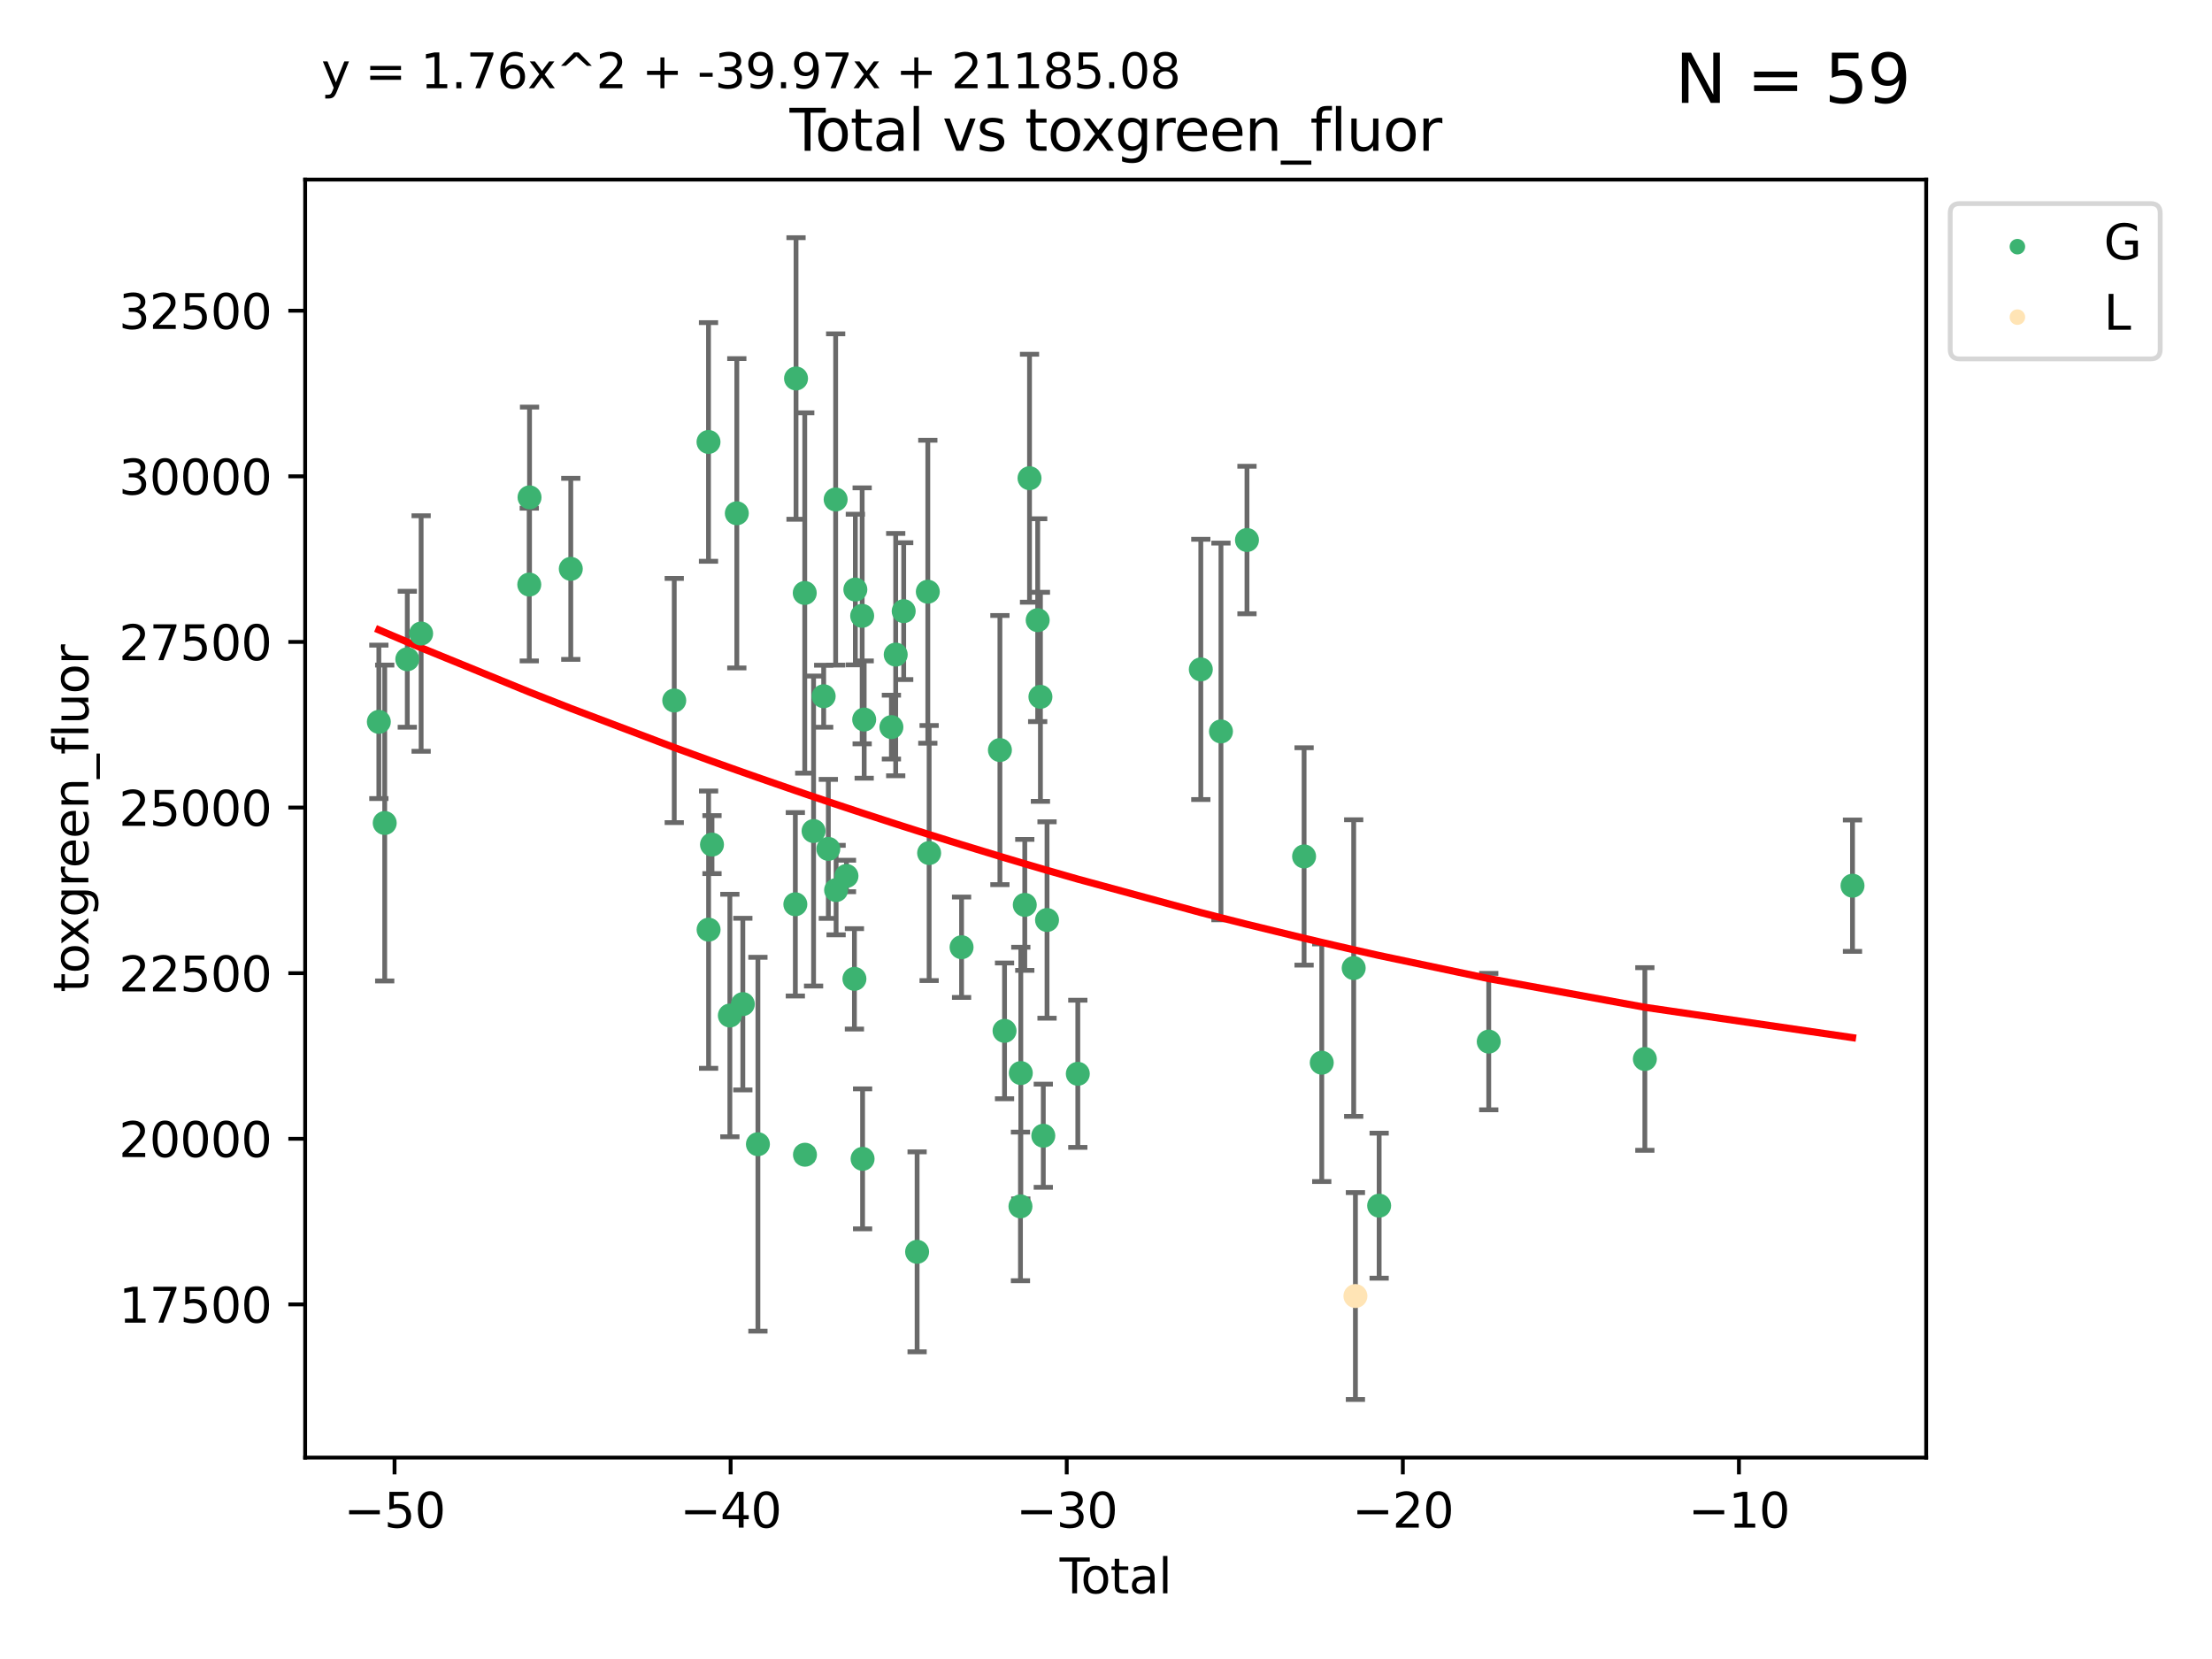 <?xml version="1.0" encoding="utf-8" standalone="no"?>
<!DOCTYPE svg PUBLIC "-//W3C//DTD SVG 1.1//EN"
  "http://www.w3.org/Graphics/SVG/1.1/DTD/svg11.dtd">
<svg xmlns:xlink="http://www.w3.org/1999/xlink" width="460.8pt" height="345.6pt" viewBox="0 0 460.8 345.6" xmlns="http://www.w3.org/2000/svg" version="1.1">
 <defs>
  <style type="text/css">*{stroke-linejoin: round; stroke-linecap: butt}</style>
 </defs>
 <g id="figure_1">
  <g id="patch_1">
   <path d="M 0 345.6 
L 460.8 345.6 
L 460.8 0 
L 0 0 
z
" style="fill: #ffffff"/>
  </g>
  <g id="axes_1">
   <g id="patch_2">
    <path d="M 63.571 303.64 
L 401.26 303.64 
L 401.26 37.411 
L 63.571 37.411 
z
" style="fill: #ffffff"/>
   </g>
   <g id="PathCollection_1">
    <defs>
     <path id="m3d09b55379" d="M 0 1.118 
C 0.297 1.118 0.581 1 0.791 0.791 
C 1 0.581 1.118 0.297 1.118 0 
C 1.118 -0.297 1 -0.581 0.791 -0.791 
C 0.581 -1 0.297 -1.118 0 -1.118 
C -0.297 -1.118 -0.581 -1 -0.791 -0.791 
C -1 -0.581 -1.118 -0.297 -1.118 0 
C -1.118 0.297 -1 0.581 -0.791 0.791 
C -0.581 1 -0.297 1.118 0 1.118 
z
" style="stroke: #3cb371"/>
    </defs>
    <g clip-path="url(#pca01a9589b)">
     <use xlink:href="#m3d09b55379" x="78.921" y="150.375" style="fill: #3cb371; stroke: #3cb371"/>
     <use xlink:href="#m3d09b55379" x="80.143" y="171.448" style="fill: #3cb371; stroke: #3cb371"/>
     <use xlink:href="#m3d09b55379" x="84.848" y="137.334" style="fill: #3cb371; stroke: #3cb371"/>
     <use xlink:href="#m3d09b55379" x="87.729" y="131.974" style="fill: #3cb371; stroke: #3cb371"/>
     <use xlink:href="#m3d09b55379" x="110.258" y="121.776" style="fill: #3cb371; stroke: #3cb371"/>
     <use xlink:href="#m3d09b55379" x="110.312" y="103.607" style="fill: #3cb371; stroke: #3cb371"/>
     <use xlink:href="#m3d09b55379" x="118.905" y="118.501" style="fill: #3cb371; stroke: #3cb371"/>
     <use xlink:href="#m3d09b55379" x="140.458" y="145.927" style="fill: #3cb371; stroke: #3cb371"/>
     <use xlink:href="#m3d09b55379" x="147.595" y="92.067" style="fill: #3cb371; stroke: #3cb371"/>
     <use xlink:href="#m3d09b55379" x="147.614" y="193.665" style="fill: #3cb371; stroke: #3cb371"/>
     <use xlink:href="#m3d09b55379" x="148.322" y="175.944" style="fill: #3cb371; stroke: #3cb371"/>
     <use xlink:href="#m3d09b55379" x="152.044" y="211.551" style="fill: #3cb371; stroke: #3cb371"/>
     <use xlink:href="#m3d09b55379" x="153.492" y="106.926" style="fill: #3cb371; stroke: #3cb371"/>
     <use xlink:href="#m3d09b55379" x="154.747" y="209.173" style="fill: #3cb371; stroke: #3cb371"/>
     <use xlink:href="#m3d09b55379" x="157.889" y="238.359" style="fill: #3cb371; stroke: #3cb371"/>
     <use xlink:href="#m3d09b55379" x="165.684" y="188.378" style="fill: #3cb371; stroke: #3cb371"/>
     <use xlink:href="#m3d09b55379" x="165.828" y="78.843" style="fill: #3cb371; stroke: #3cb371"/>
     <use xlink:href="#m3d09b55379" x="167.644" y="123.528" style="fill: #3cb371; stroke: #3cb371"/>
     <use xlink:href="#m3d09b55379" x="167.689" y="240.549" style="fill: #3cb371; stroke: #3cb371"/>
     <use xlink:href="#m3d09b55379" x="169.483" y="173.12" style="fill: #3cb371; stroke: #3cb371"/>
     <use xlink:href="#m3d09b55379" x="171.586" y="145.038" style="fill: #3cb371; stroke: #3cb371"/>
     <use xlink:href="#m3d09b55379" x="172.557" y="176.84" style="fill: #3cb371; stroke: #3cb371"/>
     <use xlink:href="#m3d09b55379" x="174.082" y="104.047" style="fill: #3cb371; stroke: #3cb371"/>
     <use xlink:href="#m3d09b55379" x="174.176" y="185.42" style="fill: #3cb371; stroke: #3cb371"/>
     <use xlink:href="#m3d09b55379" x="176.336" y="182.479" style="fill: #3cb371; stroke: #3cb371"/>
     <use xlink:href="#m3d09b55379" x="177.992" y="203.912" style="fill: #3cb371; stroke: #3cb371"/>
     <use xlink:href="#m3d09b55379" x="178.185" y="122.814" style="fill: #3cb371; stroke: #3cb371"/>
     <use xlink:href="#m3d09b55379" x="179.605" y="128.29" style="fill: #3cb371; stroke: #3cb371"/>
     <use xlink:href="#m3d09b55379" x="179.692" y="241.409" style="fill: #3cb371; stroke: #3cb371"/>
     <use xlink:href="#m3d09b55379" x="180.026" y="149.894" style="fill: #3cb371; stroke: #3cb371"/>
     <use xlink:href="#m3d09b55379" x="185.695" y="151.466" style="fill: #3cb371; stroke: #3cb371"/>
     <use xlink:href="#m3d09b55379" x="186.593" y="136.367" style="fill: #3cb371; stroke: #3cb371"/>
     <use xlink:href="#m3d09b55379" x="188.257" y="127.313" style="fill: #3cb371; stroke: #3cb371"/>
     <use xlink:href="#m3d09b55379" x="191.05" y="260.778" style="fill: #3cb371; stroke: #3cb371"/>
     <use xlink:href="#m3d09b55379" x="193.281" y="123.266" style="fill: #3cb371; stroke: #3cb371"/>
     <use xlink:href="#m3d09b55379" x="193.556" y="177.704" style="fill: #3cb371; stroke: #3cb371"/>
     <use xlink:href="#m3d09b55379" x="200.313" y="197.325" style="fill: #3cb371; stroke: #3cb371"/>
     <use xlink:href="#m3d09b55379" x="208.3" y="156.25" style="fill: #3cb371; stroke: #3cb371"/>
     <use xlink:href="#m3d09b55379" x="209.264" y="214.747" style="fill: #3cb371; stroke: #3cb371"/>
     <use xlink:href="#m3d09b55379" x="212.581" y="251.315" style="fill: #3cb371; stroke: #3cb371"/>
     <use xlink:href="#m3d09b55379" x="212.653" y="223.537" style="fill: #3cb371; stroke: #3cb371"/>
     <use xlink:href="#m3d09b55379" x="213.48" y="188.502" style="fill: #3cb371; stroke: #3cb371"/>
     <use xlink:href="#m3d09b55379" x="214.468" y="99.619" style="fill: #3cb371; stroke: #3cb371"/>
     <use xlink:href="#m3d09b55379" x="216.169" y="129.191" style="fill: #3cb371; stroke: #3cb371"/>
     <use xlink:href="#m3d09b55379" x="216.74" y="145.162" style="fill: #3cb371; stroke: #3cb371"/>
     <use xlink:href="#m3d09b55379" x="217.338" y="236.594" style="fill: #3cb371; stroke: #3cb371"/>
     <use xlink:href="#m3d09b55379" x="218.115" y="191.653" style="fill: #3cb371; stroke: #3cb371"/>
     <use xlink:href="#m3d09b55379" x="224.528" y="223.692" style="fill: #3cb371; stroke: #3cb371"/>
     <use xlink:href="#m3d09b55379" x="250.151" y="139.449" style="fill: #3cb371; stroke: #3cb371"/>
     <use xlink:href="#m3d09b55379" x="254.349" y="152.374" style="fill: #3cb371; stroke: #3cb371"/>
     <use xlink:href="#m3d09b55379" x="259.768" y="112.495" style="fill: #3cb371; stroke: #3cb371"/>
     <use xlink:href="#m3d09b55379" x="271.666" y="178.409" style="fill: #3cb371; stroke: #3cb371"/>
     <use xlink:href="#m3d09b55379" x="275.346" y="221.381" style="fill: #3cb371; stroke: #3cb371"/>
     <use xlink:href="#m3d09b55379" x="281.999" y="201.663" style="fill: #3cb371; stroke: #3cb371"/>
     <use xlink:href="#m3d09b55379" x="287.302" y="251.163" style="fill: #3cb371; stroke: #3cb371"/>
     <use xlink:href="#m3d09b55379" x="310.133" y="216.984" style="fill: #3cb371; stroke: #3cb371"/>
     <use xlink:href="#m3d09b55379" x="342.654" y="220.608" style="fill: #3cb371; stroke: #3cb371"/>
     <use xlink:href="#m3d09b55379" x="385.911" y="184.505" style="fill: #3cb371; stroke: #3cb371"/>
    </g>
   </g>
   <g id="PathCollection_2">
    <defs>
     <path id="m88c5ee7109" d="M 0 1.118 
C 0.297 1.118 0.581 1 0.791 0.791 
C 1 0.581 1.118 0.297 1.118 0 
C 1.118 -0.297 1 -0.581 0.791 -0.791 
C 0.581 -1 0.297 -1.118 0 -1.118 
C -0.297 -1.118 -0.581 -1 -0.791 -0.791 
C -1 -0.581 -1.118 -0.297 -1.118 0 
C -1.118 0.297 -1 0.581 -0.791 0.791 
C -0.581 1 -0.297 1.118 0 1.118 
z
" style="stroke: #ffe4b5"/>
    </defs>
    <g clip-path="url(#pca01a9589b)">
     <use xlink:href="#m88c5ee7109" x="282.36" y="269.988" style="fill: #ffe4b5; stroke: #ffe4b5"/>
    </g>
   </g>
   <g id="matplotlib.axis_1">
    <g id="xtick_1">
     <g id="line2d_1">
      <defs>
       <path id="m5f44c358fe" d="M 0 0 
L 0 3.5 
" style="stroke: #000000; stroke-width: 0.8"/>
      </defs>
      <g>
       <use xlink:href="#m5f44c358fe" x="82.19" y="303.64" style="stroke: #000000; stroke-width: 0.8"/>
      </g>
     </g>
     <g id="text_1">
      <!-- −50 -->
      <g transform="translate(71.637 318.238)scale(0.1 -0.1)">
       <defs>
        <path id="DejaVuSans-2212" d="M 678 2272 
L 4684 2272 
L 4684 1741 
L 678 1741 
L 678 2272 
z
" transform="scale(0.016)"/>
        <path id="DejaVuSans-35" d="M 691 4666 
L 3169 4666 
L 3169 4134 
L 1269 4134 
L 1269 2991 
Q 1406 3038 1543 3061 
Q 1681 3084 1819 3084 
Q 2600 3084 3056 2656 
Q 3513 2228 3513 1497 
Q 3513 744 3044 326 
Q 2575 -91 1722 -91 
Q 1428 -91 1123 -41 
Q 819 9 494 109 
L 494 744 
Q 775 591 1075 516 
Q 1375 441 1709 441 
Q 2250 441 2565 725 
Q 2881 1009 2881 1497 
Q 2881 1984 2565 2268 
Q 2250 2553 1709 2553 
Q 1456 2553 1204 2497 
Q 953 2441 691 2322 
L 691 4666 
z
" transform="scale(0.016)"/>
        <path id="DejaVuSans-30" d="M 2034 4250 
Q 1547 4250 1301 3770 
Q 1056 3291 1056 2328 
Q 1056 1369 1301 889 
Q 1547 409 2034 409 
Q 2525 409 2770 889 
Q 3016 1369 3016 2328 
Q 3016 3291 2770 3770 
Q 2525 4250 2034 4250 
z
M 2034 4750 
Q 2819 4750 3233 4129 
Q 3647 3509 3647 2328 
Q 3647 1150 3233 529 
Q 2819 -91 2034 -91 
Q 1250 -91 836 529 
Q 422 1150 422 2328 
Q 422 3509 836 4129 
Q 1250 4750 2034 4750 
z
" transform="scale(0.016)"/>
       </defs>
       <use xlink:href="#DejaVuSans-2212"/>
       <use xlink:href="#DejaVuSans-35" x="83.789"/>
       <use xlink:href="#DejaVuSans-30" x="147.412"/>
      </g>
     </g>
    </g>
    <g id="xtick_2">
     <g id="line2d_2">
      <g>
       <use xlink:href="#m5f44c358fe" x="152.205" y="303.64" style="stroke: #000000; stroke-width: 0.8"/>
      </g>
     </g>
     <g id="text_2">
      <!-- −40 -->
      <g transform="translate(141.653 318.238)scale(0.1 -0.1)">
       <defs>
        <path id="DejaVuSans-34" d="M 2419 4116 
L 825 1625 
L 2419 1625 
L 2419 4116 
z
M 2253 4666 
L 3047 4666 
L 3047 1625 
L 3713 1625 
L 3713 1100 
L 3047 1100 
L 3047 0 
L 2419 0 
L 2419 1100 
L 313 1100 
L 313 1709 
L 2253 4666 
z
" transform="scale(0.016)"/>
       </defs>
       <use xlink:href="#DejaVuSans-2212"/>
       <use xlink:href="#DejaVuSans-34" x="83.789"/>
       <use xlink:href="#DejaVuSans-30" x="147.412"/>
      </g>
     </g>
    </g>
    <g id="xtick_3">
     <g id="line2d_3">
      <g>
       <use xlink:href="#m5f44c358fe" x="222.221" y="303.64" style="stroke: #000000; stroke-width: 0.8"/>
      </g>
     </g>
     <g id="text_3">
      <!-- −30 -->
      <g transform="translate(211.669 318.238)scale(0.1 -0.1)">
       <defs>
        <path id="DejaVuSans-33" d="M 2597 2516 
Q 3050 2419 3304 2112 
Q 3559 1806 3559 1356 
Q 3559 666 3084 287 
Q 2609 -91 1734 -91 
Q 1441 -91 1130 -33 
Q 819 25 488 141 
L 488 750 
Q 750 597 1062 519 
Q 1375 441 1716 441 
Q 2309 441 2620 675 
Q 2931 909 2931 1356 
Q 2931 1769 2642 2001 
Q 2353 2234 1838 2234 
L 1294 2234 
L 1294 2753 
L 1863 2753 
Q 2328 2753 2575 2939 
Q 2822 3125 2822 3475 
Q 2822 3834 2567 4026 
Q 2313 4219 1838 4219 
Q 1578 4219 1281 4162 
Q 984 4106 628 3988 
L 628 4550 
Q 988 4650 1302 4700 
Q 1616 4750 1894 4750 
Q 2613 4750 3031 4423 
Q 3450 4097 3450 3541 
Q 3450 3153 3228 2886 
Q 3006 2619 2597 2516 
z
" transform="scale(0.016)"/>
       </defs>
       <use xlink:href="#DejaVuSans-2212"/>
       <use xlink:href="#DejaVuSans-33" x="83.789"/>
       <use xlink:href="#DejaVuSans-30" x="147.412"/>
      </g>
     </g>
    </g>
    <g id="xtick_4">
     <g id="line2d_4">
      <g>
       <use xlink:href="#m5f44c358fe" x="292.237" y="303.64" style="stroke: #000000; stroke-width: 0.8"/>
      </g>
     </g>
     <g id="text_4">
      <!-- −20 -->
      <g transform="translate(281.684 318.238)scale(0.1 -0.1)">
       <defs>
        <path id="DejaVuSans-32" d="M 1228 531 
L 3431 531 
L 3431 0 
L 469 0 
L 469 531 
Q 828 903 1448 1529 
Q 2069 2156 2228 2338 
Q 2531 2678 2651 2914 
Q 2772 3150 2772 3378 
Q 2772 3750 2511 3984 
Q 2250 4219 1831 4219 
Q 1534 4219 1204 4116 
Q 875 4013 500 3803 
L 500 4441 
Q 881 4594 1212 4672 
Q 1544 4750 1819 4750 
Q 2544 4750 2975 4387 
Q 3406 4025 3406 3419 
Q 3406 3131 3298 2873 
Q 3191 2616 2906 2266 
Q 2828 2175 2409 1742 
Q 1991 1309 1228 531 
z
" transform="scale(0.016)"/>
       </defs>
       <use xlink:href="#DejaVuSans-2212"/>
       <use xlink:href="#DejaVuSans-32" x="83.789"/>
       <use xlink:href="#DejaVuSans-30" x="147.412"/>
      </g>
     </g>
    </g>
    <g id="xtick_5">
     <g id="line2d_5">
      <g>
       <use xlink:href="#m5f44c358fe" x="362.252" y="303.64" style="stroke: #000000; stroke-width: 0.8"/>
      </g>
     </g>
     <g id="text_5">
      <!-- −10 -->
      <g transform="translate(351.7 318.238)scale(0.1 -0.1)">
       <defs>
        <path id="DejaVuSans-31" d="M 794 531 
L 1825 531 
L 1825 4091 
L 703 3866 
L 703 4441 
L 1819 4666 
L 2450 4666 
L 2450 531 
L 3481 531 
L 3481 0 
L 794 0 
L 794 531 
z
" transform="scale(0.016)"/>
       </defs>
       <use xlink:href="#DejaVuSans-2212"/>
       <use xlink:href="#DejaVuSans-31" x="83.789"/>
       <use xlink:href="#DejaVuSans-30" x="147.412"/>
      </g>
     </g>
    </g>
    <g id="text_6">
     <!-- Total -->
     <g transform="translate(220.739 331.917)scale(0.1 -0.1)">
      <defs>
       <path id="DejaVuSans-54" d="M -19 4666 
L 3928 4666 
L 3928 4134 
L 2272 4134 
L 2272 0 
L 1638 0 
L 1638 4134 
L -19 4134 
L -19 4666 
z
" transform="scale(0.016)"/>
       <path id="DejaVuSans-6f" d="M 1959 3097 
Q 1497 3097 1228 2736 
Q 959 2375 959 1747 
Q 959 1119 1226 758 
Q 1494 397 1959 397 
Q 2419 397 2687 759 
Q 2956 1122 2956 1747 
Q 2956 2369 2687 2733 
Q 2419 3097 1959 3097 
z
M 1959 3584 
Q 2709 3584 3137 3096 
Q 3566 2609 3566 1747 
Q 3566 888 3137 398 
Q 2709 -91 1959 -91 
Q 1206 -91 779 398 
Q 353 888 353 1747 
Q 353 2609 779 3096 
Q 1206 3584 1959 3584 
z
" transform="scale(0.016)"/>
       <path id="DejaVuSans-74" d="M 1172 4494 
L 1172 3500 
L 2356 3500 
L 2356 3053 
L 1172 3053 
L 1172 1153 
Q 1172 725 1289 603 
Q 1406 481 1766 481 
L 2356 481 
L 2356 0 
L 1766 0 
Q 1100 0 847 248 
Q 594 497 594 1153 
L 594 3053 
L 172 3053 
L 172 3500 
L 594 3500 
L 594 4494 
L 1172 4494 
z
" transform="scale(0.016)"/>
       <path id="DejaVuSans-61" d="M 2194 1759 
Q 1497 1759 1228 1600 
Q 959 1441 959 1056 
Q 959 750 1161 570 
Q 1363 391 1709 391 
Q 2188 391 2477 730 
Q 2766 1069 2766 1631 
L 2766 1759 
L 2194 1759 
z
M 3341 1997 
L 3341 0 
L 2766 0 
L 2766 531 
Q 2569 213 2275 61 
Q 1981 -91 1556 -91 
Q 1019 -91 701 211 
Q 384 513 384 1019 
Q 384 1609 779 1909 
Q 1175 2209 1959 2209 
L 2766 2209 
L 2766 2266 
Q 2766 2663 2505 2880 
Q 2244 3097 1772 3097 
Q 1472 3097 1187 3025 
Q 903 2953 641 2809 
L 641 3341 
Q 956 3463 1253 3523 
Q 1550 3584 1831 3584 
Q 2591 3584 2966 3190 
Q 3341 2797 3341 1997 
z
" transform="scale(0.016)"/>
       <path id="DejaVuSans-6c" d="M 603 4863 
L 1178 4863 
L 1178 0 
L 603 0 
L 603 4863 
z
" transform="scale(0.016)"/>
      </defs>
      <use xlink:href="#DejaVuSans-54"/>
      <use xlink:href="#DejaVuSans-6f" x="44.084"/>
      <use xlink:href="#DejaVuSans-74" x="105.266"/>
      <use xlink:href="#DejaVuSans-61" x="144.475"/>
      <use xlink:href="#DejaVuSans-6c" x="205.754"/>
     </g>
    </g>
   </g>
   <g id="matplotlib.axis_2">
    <g id="ytick_1">
     <g id="line2d_6">
      <defs>
       <path id="m0416ecf2c3" d="M 0 0 
L -3.5 0 
" style="stroke: #000000; stroke-width: 0.8"/>
      </defs>
      <g>
       <use xlink:href="#m0416ecf2c3" x="63.571" y="271.731" style="stroke: #000000; stroke-width: 0.8"/>
      </g>
     </g>
     <g id="text_7">
      <!-- 17500 -->
      <g transform="translate(24.759 275.531)scale(0.1 -0.1)">
       <defs>
        <path id="DejaVuSans-37" d="M 525 4666 
L 3525 4666 
L 3525 4397 
L 1831 0 
L 1172 0 
L 2766 4134 
L 525 4134 
L 525 4666 
z
" transform="scale(0.016)"/>
       </defs>
       <use xlink:href="#DejaVuSans-31"/>
       <use xlink:href="#DejaVuSans-37" x="63.623"/>
       <use xlink:href="#DejaVuSans-35" x="127.246"/>
       <use xlink:href="#DejaVuSans-30" x="190.869"/>
       <use xlink:href="#DejaVuSans-30" x="254.492"/>
      </g>
     </g>
    </g>
    <g id="ytick_2">
     <g id="line2d_7">
      <g>
       <use xlink:href="#m0416ecf2c3" x="63.571" y="237.23" style="stroke: #000000; stroke-width: 0.8"/>
      </g>
     </g>
     <g id="text_8">
      <!-- 20000 -->
      <g transform="translate(24.759 241.029)scale(0.1 -0.1)">
       <use xlink:href="#DejaVuSans-32"/>
       <use xlink:href="#DejaVuSans-30" x="63.623"/>
       <use xlink:href="#DejaVuSans-30" x="127.246"/>
       <use xlink:href="#DejaVuSans-30" x="190.869"/>
       <use xlink:href="#DejaVuSans-30" x="254.492"/>
      </g>
     </g>
    </g>
    <g id="ytick_3">
     <g id="line2d_8">
      <g>
       <use xlink:href="#m0416ecf2c3" x="63.571" y="202.729" style="stroke: #000000; stroke-width: 0.8"/>
      </g>
     </g>
     <g id="text_9">
      <!-- 22500 -->
      <g transform="translate(24.759 206.528)scale(0.1 -0.1)">
       <use xlink:href="#DejaVuSans-32"/>
       <use xlink:href="#DejaVuSans-32" x="63.623"/>
       <use xlink:href="#DejaVuSans-35" x="127.246"/>
       <use xlink:href="#DejaVuSans-30" x="190.869"/>
       <use xlink:href="#DejaVuSans-30" x="254.492"/>
      </g>
     </g>
    </g>
    <g id="ytick_4">
     <g id="line2d_9">
      <g>
       <use xlink:href="#m0416ecf2c3" x="63.571" y="168.227" style="stroke: #000000; stroke-width: 0.8"/>
      </g>
     </g>
     <g id="text_10">
      <!-- 25000 -->
      <g transform="translate(24.759 172.027)scale(0.1 -0.1)">
       <use xlink:href="#DejaVuSans-32"/>
       <use xlink:href="#DejaVuSans-35" x="63.623"/>
       <use xlink:href="#DejaVuSans-30" x="127.246"/>
       <use xlink:href="#DejaVuSans-30" x="190.869"/>
       <use xlink:href="#DejaVuSans-30" x="254.492"/>
      </g>
     </g>
    </g>
    <g id="ytick_5">
     <g id="line2d_10">
      <g>
       <use xlink:href="#m0416ecf2c3" x="63.571" y="133.726" style="stroke: #000000; stroke-width: 0.8"/>
      </g>
     </g>
     <g id="text_11">
      <!-- 27500 -->
      <g transform="translate(24.759 137.525)scale(0.1 -0.1)">
       <use xlink:href="#DejaVuSans-32"/>
       <use xlink:href="#DejaVuSans-37" x="63.623"/>
       <use xlink:href="#DejaVuSans-35" x="127.246"/>
       <use xlink:href="#DejaVuSans-30" x="190.869"/>
       <use xlink:href="#DejaVuSans-30" x="254.492"/>
      </g>
     </g>
    </g>
    <g id="ytick_6">
     <g id="line2d_11">
      <g>
       <use xlink:href="#m0416ecf2c3" x="63.571" y="99.225" style="stroke: #000000; stroke-width: 0.8"/>
      </g>
     </g>
     <g id="text_12">
      <!-- 30000 -->
      <g transform="translate(24.759 103.024)scale(0.1 -0.1)">
       <use xlink:href="#DejaVuSans-33"/>
       <use xlink:href="#DejaVuSans-30" x="63.623"/>
       <use xlink:href="#DejaVuSans-30" x="127.246"/>
       <use xlink:href="#DejaVuSans-30" x="190.869"/>
       <use xlink:href="#DejaVuSans-30" x="254.492"/>
      </g>
     </g>
    </g>
    <g id="ytick_7">
     <g id="line2d_12">
      <g>
       <use xlink:href="#m0416ecf2c3" x="63.571" y="64.723" style="stroke: #000000; stroke-width: 0.8"/>
      </g>
     </g>
     <g id="text_13">
      <!-- 32500 -->
      <g transform="translate(24.759 68.523)scale(0.1 -0.1)">
       <use xlink:href="#DejaVuSans-33"/>
       <use xlink:href="#DejaVuSans-32" x="63.623"/>
       <use xlink:href="#DejaVuSans-35" x="127.246"/>
       <use xlink:href="#DejaVuSans-30" x="190.869"/>
       <use xlink:href="#DejaVuSans-30" x="254.492"/>
      </g>
     </g>
    </g>
    <g id="text_14">
     <!-- toxgreen_fluor -->
     <g transform="translate(18.401 206.72)rotate(-90)scale(0.1 -0.1)">
      <defs>
       <path id="DejaVuSans-78" d="M 3513 3500 
L 2247 1797 
L 3578 0 
L 2900 0 
L 1881 1375 
L 863 0 
L 184 0 
L 1544 1831 
L 300 3500 
L 978 3500 
L 1906 2253 
L 2834 3500 
L 3513 3500 
z
" transform="scale(0.016)"/>
       <path id="DejaVuSans-67" d="M 2906 1791 
Q 2906 2416 2648 2759 
Q 2391 3103 1925 3103 
Q 1463 3103 1205 2759 
Q 947 2416 947 1791 
Q 947 1169 1205 825 
Q 1463 481 1925 481 
Q 2391 481 2648 825 
Q 2906 1169 2906 1791 
z
M 3481 434 
Q 3481 -459 3084 -895 
Q 2688 -1331 1869 -1331 
Q 1566 -1331 1297 -1286 
Q 1028 -1241 775 -1147 
L 775 -588 
Q 1028 -725 1275 -790 
Q 1522 -856 1778 -856 
Q 2344 -856 2625 -561 
Q 2906 -266 2906 331 
L 2906 616 
Q 2728 306 2450 153 
Q 2172 0 1784 0 
Q 1141 0 747 490 
Q 353 981 353 1791 
Q 353 2603 747 3093 
Q 1141 3584 1784 3584 
Q 2172 3584 2450 3431 
Q 2728 3278 2906 2969 
L 2906 3500 
L 3481 3500 
L 3481 434 
z
" transform="scale(0.016)"/>
       <path id="DejaVuSans-72" d="M 2631 2963 
Q 2534 3019 2420 3045 
Q 2306 3072 2169 3072 
Q 1681 3072 1420 2755 
Q 1159 2438 1159 1844 
L 1159 0 
L 581 0 
L 581 3500 
L 1159 3500 
L 1159 2956 
Q 1341 3275 1631 3429 
Q 1922 3584 2338 3584 
Q 2397 3584 2469 3576 
Q 2541 3569 2628 3553 
L 2631 2963 
z
" transform="scale(0.016)"/>
       <path id="DejaVuSans-65" d="M 3597 1894 
L 3597 1613 
L 953 1613 
Q 991 1019 1311 708 
Q 1631 397 2203 397 
Q 2534 397 2845 478 
Q 3156 559 3463 722 
L 3463 178 
Q 3153 47 2828 -22 
Q 2503 -91 2169 -91 
Q 1331 -91 842 396 
Q 353 884 353 1716 
Q 353 2575 817 3079 
Q 1281 3584 2069 3584 
Q 2775 3584 3186 3129 
Q 3597 2675 3597 1894 
z
M 3022 2063 
Q 3016 2534 2758 2815 
Q 2500 3097 2075 3097 
Q 1594 3097 1305 2825 
Q 1016 2553 972 2059 
L 3022 2063 
z
" transform="scale(0.016)"/>
       <path id="DejaVuSans-6e" d="M 3513 2113 
L 3513 0 
L 2938 0 
L 2938 2094 
Q 2938 2591 2744 2837 
Q 2550 3084 2163 3084 
Q 1697 3084 1428 2787 
Q 1159 2491 1159 1978 
L 1159 0 
L 581 0 
L 581 3500 
L 1159 3500 
L 1159 2956 
Q 1366 3272 1645 3428 
Q 1925 3584 2291 3584 
Q 2894 3584 3203 3211 
Q 3513 2838 3513 2113 
z
" transform="scale(0.016)"/>
       <path id="DejaVuSans-5f" d="M 3263 -1063 
L 3263 -1509 
L -63 -1509 
L -63 -1063 
L 3263 -1063 
z
" transform="scale(0.016)"/>
       <path id="DejaVuSans-66" d="M 2375 4863 
L 2375 4384 
L 1825 4384 
Q 1516 4384 1395 4259 
Q 1275 4134 1275 3809 
L 1275 3500 
L 2222 3500 
L 2222 3053 
L 1275 3053 
L 1275 0 
L 697 0 
L 697 3053 
L 147 3053 
L 147 3500 
L 697 3500 
L 697 3744 
Q 697 4328 969 4595 
Q 1241 4863 1831 4863 
L 2375 4863 
z
" transform="scale(0.016)"/>
       <path id="DejaVuSans-75" d="M 544 1381 
L 544 3500 
L 1119 3500 
L 1119 1403 
Q 1119 906 1312 657 
Q 1506 409 1894 409 
Q 2359 409 2629 706 
Q 2900 1003 2900 1516 
L 2900 3500 
L 3475 3500 
L 3475 0 
L 2900 0 
L 2900 538 
Q 2691 219 2414 64 
Q 2138 -91 1772 -91 
Q 1169 -91 856 284 
Q 544 659 544 1381 
z
M 1991 3584 
L 1991 3584 
z
" transform="scale(0.016)"/>
      </defs>
      <use xlink:href="#DejaVuSans-74"/>
      <use xlink:href="#DejaVuSans-6f" x="39.209"/>
      <use xlink:href="#DejaVuSans-78" x="97.266"/>
      <use xlink:href="#DejaVuSans-67" x="156.445"/>
      <use xlink:href="#DejaVuSans-72" x="219.922"/>
      <use xlink:href="#DejaVuSans-65" x="258.785"/>
      <use xlink:href="#DejaVuSans-65" x="320.309"/>
      <use xlink:href="#DejaVuSans-6e" x="381.832"/>
      <use xlink:href="#DejaVuSans-5f" x="445.211"/>
      <use xlink:href="#DejaVuSans-66" x="495.211"/>
      <use xlink:href="#DejaVuSans-6c" x="530.416"/>
      <use xlink:href="#DejaVuSans-75" x="558.199"/>
      <use xlink:href="#DejaVuSans-6f" x="621.578"/>
      <use xlink:href="#DejaVuSans-72" x="682.76"/>
     </g>
    </g>
   </g>
   <g id="LineCollection_1">
    <path d="M 78.921 166.356 
L 78.921 134.393 
" clip-path="url(#pca01a9589b)" style="fill: none; stroke: #696969"/>
    <path d="M 80.143 204.349 
L 80.143 138.546 
" clip-path="url(#pca01a9589b)" style="fill: none; stroke: #696969"/>
    <path d="M 84.848 151.494 
L 84.848 123.173 
" clip-path="url(#pca01a9589b)" style="fill: none; stroke: #696969"/>
    <path d="M 87.729 156.507 
L 87.729 107.44 
" clip-path="url(#pca01a9589b)" style="fill: none; stroke: #696969"/>
    <path d="M 110.258 137.683 
L 110.258 105.868 
" clip-path="url(#pca01a9589b)" style="fill: none; stroke: #696969"/>
    <path d="M 110.312 122.409 
L 110.312 84.804 
" clip-path="url(#pca01a9589b)" style="fill: none; stroke: #696969"/>
    <path d="M 118.905 137.359 
L 118.905 99.642 
" clip-path="url(#pca01a9589b)" style="fill: none; stroke: #696969"/>
    <path d="M 140.458 171.36 
L 140.458 120.494 
" clip-path="url(#pca01a9589b)" style="fill: none; stroke: #696969"/>
    <path d="M 147.595 116.921 
L 147.595 67.212 
" clip-path="url(#pca01a9589b)" style="fill: none; stroke: #696969"/>
    <path d="M 147.614 222.548 
L 147.614 164.783 
" clip-path="url(#pca01a9589b)" style="fill: none; stroke: #696969"/>
    <path d="M 148.322 181.984 
L 148.322 169.905 
" clip-path="url(#pca01a9589b)" style="fill: none; stroke: #696969"/>
    <path d="M 152.044 236.809 
L 152.044 186.293 
" clip-path="url(#pca01a9589b)" style="fill: none; stroke: #696969"/>
    <path d="M 153.492 139.144 
L 153.492 74.707 
" clip-path="url(#pca01a9589b)" style="fill: none; stroke: #696969"/>
    <path d="M 154.747 227.054 
L 154.747 191.292 
" clip-path="url(#pca01a9589b)" style="fill: none; stroke: #696969"/>
    <path d="M 157.889 277.295 
L 157.889 199.423 
" clip-path="url(#pca01a9589b)" style="fill: none; stroke: #696969"/>
    <path d="M 165.684 207.484 
L 165.684 169.273 
" clip-path="url(#pca01a9589b)" style="fill: none; stroke: #696969"/>
    <path d="M 165.828 108.173 
L 165.828 49.513 
" clip-path="url(#pca01a9589b)" style="fill: none; stroke: #696969"/>
    <path d="M 167.644 161.057 
L 167.644 85.998 
" clip-path="url(#pca01a9589b)" style="fill: none; stroke: #696969"/>
    <path d="M 167.689 241.582 
L 167.689 239.516 
" clip-path="url(#pca01a9589b)" style="fill: none; stroke: #696969"/>
    <path d="M 169.483 205.406 
L 169.483 140.834 
" clip-path="url(#pca01a9589b)" style="fill: none; stroke: #696969"/>
    <path d="M 171.586 151.495 
L 171.586 138.581 
" clip-path="url(#pca01a9589b)" style="fill: none; stroke: #696969"/>
    <path d="M 172.557 191.317 
L 172.557 162.363 
" clip-path="url(#pca01a9589b)" style="fill: none; stroke: #696969"/>
    <path d="M 174.082 138.553 
L 174.082 69.542 
" clip-path="url(#pca01a9589b)" style="fill: none; stroke: #696969"/>
    <path d="M 174.176 194.74 
L 174.176 176.101 
" clip-path="url(#pca01a9589b)" style="fill: none; stroke: #696969"/>
    <path d="M 176.336 185.759 
L 176.336 179.199 
" clip-path="url(#pca01a9589b)" style="fill: none; stroke: #696969"/>
    <path d="M 177.992 214.37 
L 177.992 193.455 
" clip-path="url(#pca01a9589b)" style="fill: none; stroke: #696969"/>
    <path d="M 178.185 138.506 
L 178.185 107.122 
" clip-path="url(#pca01a9589b)" style="fill: none; stroke: #696969"/>
    <path d="M 179.605 154.953 
L 179.605 101.628 
" clip-path="url(#pca01a9589b)" style="fill: none; stroke: #696969"/>
    <path d="M 179.692 255.989 
L 179.692 226.829 
" clip-path="url(#pca01a9589b)" style="fill: none; stroke: #696969"/>
    <path d="M 180.026 162.11 
L 180.026 137.678 
" clip-path="url(#pca01a9589b)" style="fill: none; stroke: #696969"/>
    <path d="M 185.695 158.113 
L 185.695 144.818 
" clip-path="url(#pca01a9589b)" style="fill: none; stroke: #696969"/>
    <path d="M 186.593 161.604 
L 186.593 111.13 
" clip-path="url(#pca01a9589b)" style="fill: none; stroke: #696969"/>
    <path d="M 188.257 141.566 
L 188.257 113.06 
" clip-path="url(#pca01a9589b)" style="fill: none; stroke: #696969"/>
    <path d="M 191.05 281.603 
L 191.05 239.954 
" clip-path="url(#pca01a9589b)" style="fill: none; stroke: #696969"/>
    <path d="M 193.281 154.822 
L 193.281 91.711 
" clip-path="url(#pca01a9589b)" style="fill: none; stroke: #696969"/>
    <path d="M 193.556 204.273 
L 193.556 151.135 
" clip-path="url(#pca01a9589b)" style="fill: none; stroke: #696969"/>
    <path d="M 200.313 207.783 
L 200.313 186.867 
" clip-path="url(#pca01a9589b)" style="fill: none; stroke: #696969"/>
    <path d="M 208.3 184.284 
L 208.3 128.217 
" clip-path="url(#pca01a9589b)" style="fill: none; stroke: #696969"/>
    <path d="M 209.264 228.89 
L 209.264 200.605 
" clip-path="url(#pca01a9589b)" style="fill: none; stroke: #696969"/>
    <path d="M 212.581 266.795 
L 212.581 235.835 
" clip-path="url(#pca01a9589b)" style="fill: none; stroke: #696969"/>
    <path d="M 212.653 249.744 
L 212.653 197.33 
" clip-path="url(#pca01a9589b)" style="fill: none; stroke: #696969"/>
    <path d="M 213.48 202.14 
L 213.48 174.865 
" clip-path="url(#pca01a9589b)" style="fill: none; stroke: #696969"/>
    <path d="M 214.468 125.447 
L 214.468 73.792 
" clip-path="url(#pca01a9589b)" style="fill: none; stroke: #696969"/>
    <path d="M 216.169 150.318 
L 216.169 108.063 
" clip-path="url(#pca01a9589b)" style="fill: none; stroke: #696969"/>
    <path d="M 216.74 166.939 
L 216.74 123.386 
" clip-path="url(#pca01a9589b)" style="fill: none; stroke: #696969"/>
    <path d="M 217.338 247.339 
L 217.338 225.848 
" clip-path="url(#pca01a9589b)" style="fill: none; stroke: #696969"/>
    <path d="M 218.115 212.108 
L 218.115 171.198 
" clip-path="url(#pca01a9589b)" style="fill: none; stroke: #696969"/>
    <path d="M 224.528 239.021 
L 224.528 208.362 
" clip-path="url(#pca01a9589b)" style="fill: none; stroke: #696969"/>
    <path d="M 250.151 166.555 
L 250.151 112.344 
" clip-path="url(#pca01a9589b)" style="fill: none; stroke: #696969"/>
    <path d="M 254.349 191.612 
L 254.349 113.137 
" clip-path="url(#pca01a9589b)" style="fill: none; stroke: #696969"/>
    <path d="M 259.768 127.857 
L 259.768 97.133 
" clip-path="url(#pca01a9589b)" style="fill: none; stroke: #696969"/>
    <path d="M 271.666 201.053 
L 271.666 155.765 
" clip-path="url(#pca01a9589b)" style="fill: none; stroke: #696969"/>
    <path d="M 275.346 246.132 
L 275.346 196.631 
" clip-path="url(#pca01a9589b)" style="fill: none; stroke: #696969"/>
    <path d="M 281.999 232.555 
L 281.999 170.77 
" clip-path="url(#pca01a9589b)" style="fill: none; stroke: #696969"/>
    <path d="M 287.302 266.268 
L 287.302 236.058 
" clip-path="url(#pca01a9589b)" style="fill: none; stroke: #696969"/>
    <path d="M 310.133 231.189 
L 310.133 202.778 
" clip-path="url(#pca01a9589b)" style="fill: none; stroke: #696969"/>
    <path d="M 342.654 239.629 
L 342.654 201.586 
" clip-path="url(#pca01a9589b)" style="fill: none; stroke: #696969"/>
    <path d="M 385.911 198.191 
L 385.911 170.82 
" clip-path="url(#pca01a9589b)" style="fill: none; stroke: #696969"/>
   </g>
   <g id="line2d_13">
    <defs>
     <path id="meba373ca60" d="M 2 0 
L -2 -0 
" style="stroke: #696969"/>
    </defs>
    <g clip-path="url(#pca01a9589b)">
     <use xlink:href="#meba373ca60" x="78.921" y="166.356" style="fill: #696969; stroke: #696969"/>
     <use xlink:href="#meba373ca60" x="80.143" y="204.349" style="fill: #696969; stroke: #696969"/>
     <use xlink:href="#meba373ca60" x="84.848" y="151.494" style="fill: #696969; stroke: #696969"/>
     <use xlink:href="#meba373ca60" x="87.729" y="156.507" style="fill: #696969; stroke: #696969"/>
     <use xlink:href="#meba373ca60" x="110.258" y="137.683" style="fill: #696969; stroke: #696969"/>
     <use xlink:href="#meba373ca60" x="110.312" y="122.409" style="fill: #696969; stroke: #696969"/>
     <use xlink:href="#meba373ca60" x="118.905" y="137.359" style="fill: #696969; stroke: #696969"/>
     <use xlink:href="#meba373ca60" x="140.458" y="171.36" style="fill: #696969; stroke: #696969"/>
     <use xlink:href="#meba373ca60" x="147.595" y="116.921" style="fill: #696969; stroke: #696969"/>
     <use xlink:href="#meba373ca60" x="147.614" y="222.548" style="fill: #696969; stroke: #696969"/>
     <use xlink:href="#meba373ca60" x="148.322" y="181.984" style="fill: #696969; stroke: #696969"/>
     <use xlink:href="#meba373ca60" x="152.044" y="236.809" style="fill: #696969; stroke: #696969"/>
     <use xlink:href="#meba373ca60" x="153.492" y="139.144" style="fill: #696969; stroke: #696969"/>
     <use xlink:href="#meba373ca60" x="154.747" y="227.054" style="fill: #696969; stroke: #696969"/>
     <use xlink:href="#meba373ca60" x="157.889" y="277.295" style="fill: #696969; stroke: #696969"/>
     <use xlink:href="#meba373ca60" x="165.684" y="207.484" style="fill: #696969; stroke: #696969"/>
     <use xlink:href="#meba373ca60" x="165.828" y="108.173" style="fill: #696969; stroke: #696969"/>
     <use xlink:href="#meba373ca60" x="167.644" y="161.057" style="fill: #696969; stroke: #696969"/>
     <use xlink:href="#meba373ca60" x="167.689" y="241.582" style="fill: #696969; stroke: #696969"/>
     <use xlink:href="#meba373ca60" x="169.483" y="205.406" style="fill: #696969; stroke: #696969"/>
     <use xlink:href="#meba373ca60" x="171.586" y="151.495" style="fill: #696969; stroke: #696969"/>
     <use xlink:href="#meba373ca60" x="172.557" y="191.317" style="fill: #696969; stroke: #696969"/>
     <use xlink:href="#meba373ca60" x="174.082" y="138.553" style="fill: #696969; stroke: #696969"/>
     <use xlink:href="#meba373ca60" x="174.176" y="194.74" style="fill: #696969; stroke: #696969"/>
     <use xlink:href="#meba373ca60" x="176.336" y="185.759" style="fill: #696969; stroke: #696969"/>
     <use xlink:href="#meba373ca60" x="177.992" y="214.37" style="fill: #696969; stroke: #696969"/>
     <use xlink:href="#meba373ca60" x="178.185" y="138.506" style="fill: #696969; stroke: #696969"/>
     <use xlink:href="#meba373ca60" x="179.605" y="154.953" style="fill: #696969; stroke: #696969"/>
     <use xlink:href="#meba373ca60" x="179.692" y="255.989" style="fill: #696969; stroke: #696969"/>
     <use xlink:href="#meba373ca60" x="180.026" y="162.11" style="fill: #696969; stroke: #696969"/>
     <use xlink:href="#meba373ca60" x="185.695" y="158.113" style="fill: #696969; stroke: #696969"/>
     <use xlink:href="#meba373ca60" x="186.593" y="161.604" style="fill: #696969; stroke: #696969"/>
     <use xlink:href="#meba373ca60" x="188.257" y="141.566" style="fill: #696969; stroke: #696969"/>
     <use xlink:href="#meba373ca60" x="191.05" y="281.603" style="fill: #696969; stroke: #696969"/>
     <use xlink:href="#meba373ca60" x="193.281" y="154.822" style="fill: #696969; stroke: #696969"/>
     <use xlink:href="#meba373ca60" x="193.556" y="204.273" style="fill: #696969; stroke: #696969"/>
     <use xlink:href="#meba373ca60" x="200.313" y="207.783" style="fill: #696969; stroke: #696969"/>
     <use xlink:href="#meba373ca60" x="208.3" y="184.284" style="fill: #696969; stroke: #696969"/>
     <use xlink:href="#meba373ca60" x="209.264" y="228.89" style="fill: #696969; stroke: #696969"/>
     <use xlink:href="#meba373ca60" x="212.581" y="266.795" style="fill: #696969; stroke: #696969"/>
     <use xlink:href="#meba373ca60" x="212.653" y="249.744" style="fill: #696969; stroke: #696969"/>
     <use xlink:href="#meba373ca60" x="213.48" y="202.14" style="fill: #696969; stroke: #696969"/>
     <use xlink:href="#meba373ca60" x="214.468" y="125.447" style="fill: #696969; stroke: #696969"/>
     <use xlink:href="#meba373ca60" x="216.169" y="150.318" style="fill: #696969; stroke: #696969"/>
     <use xlink:href="#meba373ca60" x="216.74" y="166.939" style="fill: #696969; stroke: #696969"/>
     <use xlink:href="#meba373ca60" x="217.338" y="247.339" style="fill: #696969; stroke: #696969"/>
     <use xlink:href="#meba373ca60" x="218.115" y="212.108" style="fill: #696969; stroke: #696969"/>
     <use xlink:href="#meba373ca60" x="224.528" y="239.021" style="fill: #696969; stroke: #696969"/>
     <use xlink:href="#meba373ca60" x="250.151" y="166.555" style="fill: #696969; stroke: #696969"/>
     <use xlink:href="#meba373ca60" x="254.349" y="191.612" style="fill: #696969; stroke: #696969"/>
     <use xlink:href="#meba373ca60" x="259.768" y="127.857" style="fill: #696969; stroke: #696969"/>
     <use xlink:href="#meba373ca60" x="271.666" y="201.053" style="fill: #696969; stroke: #696969"/>
     <use xlink:href="#meba373ca60" x="275.346" y="246.132" style="fill: #696969; stroke: #696969"/>
     <use xlink:href="#meba373ca60" x="281.999" y="232.555" style="fill: #696969; stroke: #696969"/>
     <use xlink:href="#meba373ca60" x="287.302" y="266.268" style="fill: #696969; stroke: #696969"/>
     <use xlink:href="#meba373ca60" x="310.133" y="231.189" style="fill: #696969; stroke: #696969"/>
     <use xlink:href="#meba373ca60" x="342.654" y="239.629" style="fill: #696969; stroke: #696969"/>
     <use xlink:href="#meba373ca60" x="385.911" y="198.191" style="fill: #696969; stroke: #696969"/>
    </g>
   </g>
   <g id="line2d_14">
    <g clip-path="url(#pca01a9589b)">
     <use xlink:href="#meba373ca60" x="78.921" y="134.393" style="fill: #696969; stroke: #696969"/>
     <use xlink:href="#meba373ca60" x="80.143" y="138.546" style="fill: #696969; stroke: #696969"/>
     <use xlink:href="#meba373ca60" x="84.848" y="123.173" style="fill: #696969; stroke: #696969"/>
     <use xlink:href="#meba373ca60" x="87.729" y="107.44" style="fill: #696969; stroke: #696969"/>
     <use xlink:href="#meba373ca60" x="110.258" y="105.868" style="fill: #696969; stroke: #696969"/>
     <use xlink:href="#meba373ca60" x="110.312" y="84.804" style="fill: #696969; stroke: #696969"/>
     <use xlink:href="#meba373ca60" x="118.905" y="99.642" style="fill: #696969; stroke: #696969"/>
     <use xlink:href="#meba373ca60" x="140.458" y="120.494" style="fill: #696969; stroke: #696969"/>
     <use xlink:href="#meba373ca60" x="147.595" y="67.212" style="fill: #696969; stroke: #696969"/>
     <use xlink:href="#meba373ca60" x="147.614" y="164.783" style="fill: #696969; stroke: #696969"/>
     <use xlink:href="#meba373ca60" x="148.322" y="169.905" style="fill: #696969; stroke: #696969"/>
     <use xlink:href="#meba373ca60" x="152.044" y="186.293" style="fill: #696969; stroke: #696969"/>
     <use xlink:href="#meba373ca60" x="153.492" y="74.707" style="fill: #696969; stroke: #696969"/>
     <use xlink:href="#meba373ca60" x="154.747" y="191.292" style="fill: #696969; stroke: #696969"/>
     <use xlink:href="#meba373ca60" x="157.889" y="199.423" style="fill: #696969; stroke: #696969"/>
     <use xlink:href="#meba373ca60" x="165.684" y="169.273" style="fill: #696969; stroke: #696969"/>
     <use xlink:href="#meba373ca60" x="165.828" y="49.513" style="fill: #696969; stroke: #696969"/>
     <use xlink:href="#meba373ca60" x="167.644" y="85.998" style="fill: #696969; stroke: #696969"/>
     <use xlink:href="#meba373ca60" x="167.689" y="239.516" style="fill: #696969; stroke: #696969"/>
     <use xlink:href="#meba373ca60" x="169.483" y="140.834" style="fill: #696969; stroke: #696969"/>
     <use xlink:href="#meba373ca60" x="171.586" y="138.581" style="fill: #696969; stroke: #696969"/>
     <use xlink:href="#meba373ca60" x="172.557" y="162.363" style="fill: #696969; stroke: #696969"/>
     <use xlink:href="#meba373ca60" x="174.082" y="69.542" style="fill: #696969; stroke: #696969"/>
     <use xlink:href="#meba373ca60" x="174.176" y="176.101" style="fill: #696969; stroke: #696969"/>
     <use xlink:href="#meba373ca60" x="176.336" y="179.199" style="fill: #696969; stroke: #696969"/>
     <use xlink:href="#meba373ca60" x="177.992" y="193.455" style="fill: #696969; stroke: #696969"/>
     <use xlink:href="#meba373ca60" x="178.185" y="107.122" style="fill: #696969; stroke: #696969"/>
     <use xlink:href="#meba373ca60" x="179.605" y="101.628" style="fill: #696969; stroke: #696969"/>
     <use xlink:href="#meba373ca60" x="179.692" y="226.829" style="fill: #696969; stroke: #696969"/>
     <use xlink:href="#meba373ca60" x="180.026" y="137.678" style="fill: #696969; stroke: #696969"/>
     <use xlink:href="#meba373ca60" x="185.695" y="144.818" style="fill: #696969; stroke: #696969"/>
     <use xlink:href="#meba373ca60" x="186.593" y="111.13" style="fill: #696969; stroke: #696969"/>
     <use xlink:href="#meba373ca60" x="188.257" y="113.06" style="fill: #696969; stroke: #696969"/>
     <use xlink:href="#meba373ca60" x="191.05" y="239.954" style="fill: #696969; stroke: #696969"/>
     <use xlink:href="#meba373ca60" x="193.281" y="91.711" style="fill: #696969; stroke: #696969"/>
     <use xlink:href="#meba373ca60" x="193.556" y="151.135" style="fill: #696969; stroke: #696969"/>
     <use xlink:href="#meba373ca60" x="200.313" y="186.867" style="fill: #696969; stroke: #696969"/>
     <use xlink:href="#meba373ca60" x="208.3" y="128.217" style="fill: #696969; stroke: #696969"/>
     <use xlink:href="#meba373ca60" x="209.264" y="200.605" style="fill: #696969; stroke: #696969"/>
     <use xlink:href="#meba373ca60" x="212.581" y="235.835" style="fill: #696969; stroke: #696969"/>
     <use xlink:href="#meba373ca60" x="212.653" y="197.33" style="fill: #696969; stroke: #696969"/>
     <use xlink:href="#meba373ca60" x="213.48" y="174.865" style="fill: #696969; stroke: #696969"/>
     <use xlink:href="#meba373ca60" x="214.468" y="73.792" style="fill: #696969; stroke: #696969"/>
     <use xlink:href="#meba373ca60" x="216.169" y="108.063" style="fill: #696969; stroke: #696969"/>
     <use xlink:href="#meba373ca60" x="216.74" y="123.386" style="fill: #696969; stroke: #696969"/>
     <use xlink:href="#meba373ca60" x="217.338" y="225.848" style="fill: #696969; stroke: #696969"/>
     <use xlink:href="#meba373ca60" x="218.115" y="171.198" style="fill: #696969; stroke: #696969"/>
     <use xlink:href="#meba373ca60" x="224.528" y="208.362" style="fill: #696969; stroke: #696969"/>
     <use xlink:href="#meba373ca60" x="250.151" y="112.344" style="fill: #696969; stroke: #696969"/>
     <use xlink:href="#meba373ca60" x="254.349" y="113.137" style="fill: #696969; stroke: #696969"/>
     <use xlink:href="#meba373ca60" x="259.768" y="97.133" style="fill: #696969; stroke: #696969"/>
     <use xlink:href="#meba373ca60" x="271.666" y="155.765" style="fill: #696969; stroke: #696969"/>
     <use xlink:href="#meba373ca60" x="275.346" y="196.631" style="fill: #696969; stroke: #696969"/>
     <use xlink:href="#meba373ca60" x="281.999" y="170.77" style="fill: #696969; stroke: #696969"/>
     <use xlink:href="#meba373ca60" x="287.302" y="236.058" style="fill: #696969; stroke: #696969"/>
     <use xlink:href="#meba373ca60" x="310.133" y="202.778" style="fill: #696969; stroke: #696969"/>
     <use xlink:href="#meba373ca60" x="342.654" y="201.586" style="fill: #696969; stroke: #696969"/>
     <use xlink:href="#meba373ca60" x="385.911" y="170.82" style="fill: #696969; stroke: #696969"/>
    </g>
   </g>
   <g id="LineCollection_2">
    <path d="M 282.36 291.539 
L 282.36 248.438 
" clip-path="url(#pca01a9589b)" style="fill: none; stroke: #696969"/>
   </g>
   <g id="line2d_15">
    <g clip-path="url(#pca01a9589b)">
     <use xlink:href="#meba373ca60" x="282.36" y="291.539" style="fill: #696969; stroke: #696969"/>
    </g>
   </g>
   <g id="line2d_16">
    <g clip-path="url(#pca01a9589b)">
     <use xlink:href="#meba373ca60" x="282.36" y="248.438" style="fill: #696969; stroke: #696969"/>
    </g>
   </g>
   <g id="line2d_17">
    <path d="M 78.921 131.216 
L 80.143 131.739 
L 84.848 133.74 
L 87.729 134.953 
L 110.258 144.164 
L 110.312 144.185 
L 118.905 147.565 
L 140.458 155.722 
L 147.595 158.321 
L 147.614 158.328 
L 148.322 158.583 
L 152.044 159.916 
L 153.492 160.431 
L 154.747 160.875 
L 157.889 161.981 
L 165.684 164.684 
L 165.828 164.733 
L 167.644 165.353 
L 167.689 165.369 
L 169.483 165.979 
L 171.586 166.689 
L 172.557 167.016 
L 174.082 167.527 
L 174.176 167.559 
L 176.336 168.279 
L 177.992 168.828 
L 178.185 168.891 
L 179.605 169.36 
L 179.692 169.388 
L 180.026 169.498 
L 185.695 171.345 
L 186.593 171.634 
L 188.257 172.169 
L 191.05 173.06 
L 193.281 173.766 
L 193.556 173.853 
L 200.313 175.96 
L 208.3 178.392 
L 209.264 178.681 
L 212.581 179.67 
L 212.653 179.691 
L 213.48 179.936 
L 214.468 180.227 
L 216.169 180.727 
L 216.74 180.894 
L 217.338 181.068 
L 218.115 181.295 
L 224.528 183.14 
L 250.151 190.104 
L 254.349 191.184 
L 259.768 192.551 
L 271.666 195.45 
L 275.346 196.319 
L 281.999 197.855 
L 282.36 197.937 
L 287.302 199.048 
L 310.133 203.866 
L 342.654 209.838 
L 385.911 216.159 
" clip-path="url(#pca01a9589b)" style="fill: none; stroke: #ff0000; stroke-width: 1.5; stroke-linecap: square"/>
   </g>
   <g id="line2d_18">
    <defs>
     <path id="mc97a2d98d1" d="M 0 2 
C 0.53 2 1.039 1.789 1.414 1.414 
C 1.789 1.039 2 0.53 2 0 
C 2 -0.53 1.789 -1.039 1.414 -1.414 
C 1.039 -1.789 0.53 -2 0 -2 
C -0.53 -2 -1.039 -1.789 -1.414 -1.414 
C -1.789 -1.039 -2 -0.53 -2 0 
C -2 0.53 -1.789 1.039 -1.414 1.414 
C -1.039 1.789 -0.53 2 0 2 
z
" style="stroke: #3cb371"/>
    </defs>
    <g clip-path="url(#pca01a9589b)">
     <use xlink:href="#mc97a2d98d1" x="78.921" y="150.375" style="fill: #3cb371; stroke: #3cb371"/>
     <use xlink:href="#mc97a2d98d1" x="80.143" y="171.448" style="fill: #3cb371; stroke: #3cb371"/>
     <use xlink:href="#mc97a2d98d1" x="84.848" y="137.334" style="fill: #3cb371; stroke: #3cb371"/>
     <use xlink:href="#mc97a2d98d1" x="87.729" y="131.974" style="fill: #3cb371; stroke: #3cb371"/>
     <use xlink:href="#mc97a2d98d1" x="110.258" y="121.776" style="fill: #3cb371; stroke: #3cb371"/>
     <use xlink:href="#mc97a2d98d1" x="110.312" y="103.607" style="fill: #3cb371; stroke: #3cb371"/>
     <use xlink:href="#mc97a2d98d1" x="118.905" y="118.501" style="fill: #3cb371; stroke: #3cb371"/>
     <use xlink:href="#mc97a2d98d1" x="140.458" y="145.927" style="fill: #3cb371; stroke: #3cb371"/>
     <use xlink:href="#mc97a2d98d1" x="147.595" y="92.067" style="fill: #3cb371; stroke: #3cb371"/>
     <use xlink:href="#mc97a2d98d1" x="147.614" y="193.665" style="fill: #3cb371; stroke: #3cb371"/>
     <use xlink:href="#mc97a2d98d1" x="148.322" y="175.944" style="fill: #3cb371; stroke: #3cb371"/>
     <use xlink:href="#mc97a2d98d1" x="152.044" y="211.551" style="fill: #3cb371; stroke: #3cb371"/>
     <use xlink:href="#mc97a2d98d1" x="153.492" y="106.926" style="fill: #3cb371; stroke: #3cb371"/>
     <use xlink:href="#mc97a2d98d1" x="154.747" y="209.173" style="fill: #3cb371; stroke: #3cb371"/>
     <use xlink:href="#mc97a2d98d1" x="157.889" y="238.359" style="fill: #3cb371; stroke: #3cb371"/>
     <use xlink:href="#mc97a2d98d1" x="165.684" y="188.378" style="fill: #3cb371; stroke: #3cb371"/>
     <use xlink:href="#mc97a2d98d1" x="165.828" y="78.843" style="fill: #3cb371; stroke: #3cb371"/>
     <use xlink:href="#mc97a2d98d1" x="167.644" y="123.528" style="fill: #3cb371; stroke: #3cb371"/>
     <use xlink:href="#mc97a2d98d1" x="167.689" y="240.549" style="fill: #3cb371; stroke: #3cb371"/>
     <use xlink:href="#mc97a2d98d1" x="169.483" y="173.12" style="fill: #3cb371; stroke: #3cb371"/>
     <use xlink:href="#mc97a2d98d1" x="171.586" y="145.038" style="fill: #3cb371; stroke: #3cb371"/>
     <use xlink:href="#mc97a2d98d1" x="172.557" y="176.84" style="fill: #3cb371; stroke: #3cb371"/>
     <use xlink:href="#mc97a2d98d1" x="174.082" y="104.047" style="fill: #3cb371; stroke: #3cb371"/>
     <use xlink:href="#mc97a2d98d1" x="174.176" y="185.42" style="fill: #3cb371; stroke: #3cb371"/>
     <use xlink:href="#mc97a2d98d1" x="176.336" y="182.479" style="fill: #3cb371; stroke: #3cb371"/>
     <use xlink:href="#mc97a2d98d1" x="177.992" y="203.912" style="fill: #3cb371; stroke: #3cb371"/>
     <use xlink:href="#mc97a2d98d1" x="178.185" y="122.814" style="fill: #3cb371; stroke: #3cb371"/>
     <use xlink:href="#mc97a2d98d1" x="179.605" y="128.29" style="fill: #3cb371; stroke: #3cb371"/>
     <use xlink:href="#mc97a2d98d1" x="179.692" y="241.409" style="fill: #3cb371; stroke: #3cb371"/>
     <use xlink:href="#mc97a2d98d1" x="180.026" y="149.894" style="fill: #3cb371; stroke: #3cb371"/>
     <use xlink:href="#mc97a2d98d1" x="185.695" y="151.466" style="fill: #3cb371; stroke: #3cb371"/>
     <use xlink:href="#mc97a2d98d1" x="186.593" y="136.367" style="fill: #3cb371; stroke: #3cb371"/>
     <use xlink:href="#mc97a2d98d1" x="188.257" y="127.313" style="fill: #3cb371; stroke: #3cb371"/>
     <use xlink:href="#mc97a2d98d1" x="191.05" y="260.778" style="fill: #3cb371; stroke: #3cb371"/>
     <use xlink:href="#mc97a2d98d1" x="193.281" y="123.266" style="fill: #3cb371; stroke: #3cb371"/>
     <use xlink:href="#mc97a2d98d1" x="193.556" y="177.704" style="fill: #3cb371; stroke: #3cb371"/>
     <use xlink:href="#mc97a2d98d1" x="200.313" y="197.325" style="fill: #3cb371; stroke: #3cb371"/>
     <use xlink:href="#mc97a2d98d1" x="208.3" y="156.25" style="fill: #3cb371; stroke: #3cb371"/>
     <use xlink:href="#mc97a2d98d1" x="209.264" y="214.747" style="fill: #3cb371; stroke: #3cb371"/>
     <use xlink:href="#mc97a2d98d1" x="212.581" y="251.315" style="fill: #3cb371; stroke: #3cb371"/>
     <use xlink:href="#mc97a2d98d1" x="212.653" y="223.537" style="fill: #3cb371; stroke: #3cb371"/>
     <use xlink:href="#mc97a2d98d1" x="213.48" y="188.502" style="fill: #3cb371; stroke: #3cb371"/>
     <use xlink:href="#mc97a2d98d1" x="214.468" y="99.619" style="fill: #3cb371; stroke: #3cb371"/>
     <use xlink:href="#mc97a2d98d1" x="216.169" y="129.191" style="fill: #3cb371; stroke: #3cb371"/>
     <use xlink:href="#mc97a2d98d1" x="216.74" y="145.162" style="fill: #3cb371; stroke: #3cb371"/>
     <use xlink:href="#mc97a2d98d1" x="217.338" y="236.594" style="fill: #3cb371; stroke: #3cb371"/>
     <use xlink:href="#mc97a2d98d1" x="218.115" y="191.653" style="fill: #3cb371; stroke: #3cb371"/>
     <use xlink:href="#mc97a2d98d1" x="224.528" y="223.692" style="fill: #3cb371; stroke: #3cb371"/>
     <use xlink:href="#mc97a2d98d1" x="250.151" y="139.449" style="fill: #3cb371; stroke: #3cb371"/>
     <use xlink:href="#mc97a2d98d1" x="254.349" y="152.374" style="fill: #3cb371; stroke: #3cb371"/>
     <use xlink:href="#mc97a2d98d1" x="259.768" y="112.495" style="fill: #3cb371; stroke: #3cb371"/>
     <use xlink:href="#mc97a2d98d1" x="271.666" y="178.409" style="fill: #3cb371; stroke: #3cb371"/>
     <use xlink:href="#mc97a2d98d1" x="275.346" y="221.381" style="fill: #3cb371; stroke: #3cb371"/>
     <use xlink:href="#mc97a2d98d1" x="281.999" y="201.663" style="fill: #3cb371; stroke: #3cb371"/>
     <use xlink:href="#mc97a2d98d1" x="287.302" y="251.163" style="fill: #3cb371; stroke: #3cb371"/>
     <use xlink:href="#mc97a2d98d1" x="310.133" y="216.984" style="fill: #3cb371; stroke: #3cb371"/>
     <use xlink:href="#mc97a2d98d1" x="342.654" y="220.608" style="fill: #3cb371; stroke: #3cb371"/>
     <use xlink:href="#mc97a2d98d1" x="385.911" y="184.505" style="fill: #3cb371; stroke: #3cb371"/>
    </g>
   </g>
   <g id="line2d_19">
    <defs>
     <path id="m1347645fda" d="M 0 2 
C 0.53 2 1.039 1.789 1.414 1.414 
C 1.789 1.039 2 0.53 2 0 
C 2 -0.53 1.789 -1.039 1.414 -1.414 
C 1.039 -1.789 0.53 -2 0 -2 
C -0.53 -2 -1.039 -1.789 -1.414 -1.414 
C -1.789 -1.039 -2 -0.53 -2 0 
C -2 0.53 -1.789 1.039 -1.414 1.414 
C -1.039 1.789 -0.53 2 0 2 
z
" style="stroke: #ffe4b5"/>
    </defs>
    <g clip-path="url(#pca01a9589b)">
     <use xlink:href="#m1347645fda" x="282.36" y="269.988" style="fill: #ffe4b5; stroke: #ffe4b5"/>
    </g>
   </g>
   <g id="patch_3">
    <path d="M 63.571 303.64 
L 63.571 37.411 
" style="fill: none; stroke: #000000; stroke-width: 0.8; stroke-linejoin: miter; stroke-linecap: square"/>
   </g>
   <g id="patch_4">
    <path d="M 401.26 303.64 
L 401.26 37.411 
" style="fill: none; stroke: #000000; stroke-width: 0.8; stroke-linejoin: miter; stroke-linecap: square"/>
   </g>
   <g id="patch_5">
    <path d="M 63.571 303.64 
L 401.26 303.64 
" style="fill: none; stroke: #000000; stroke-width: 0.8; stroke-linejoin: miter; stroke-linecap: square"/>
   </g>
   <g id="patch_6">
    <path d="M 63.571 37.411 
L 401.26 37.411 
" style="fill: none; stroke: #000000; stroke-width: 0.8; stroke-linejoin: miter; stroke-linecap: square"/>
   </g>
   <g id="text_15">
    <!-- N = 59 -->
    <g transform="translate(348.964 21.426)scale(0.14 -0.14)">
     <defs>
      <path id="DejaVuSans-4e" d="M 628 4666 
L 1478 4666 
L 3547 763 
L 3547 4666 
L 4159 4666 
L 4159 0 
L 3309 0 
L 1241 3903 
L 1241 0 
L 628 0 
L 628 4666 
z
" transform="scale(0.016)"/>
      <path id="DejaVuSans-20" transform="scale(0.016)"/>
      <path id="DejaVuSans-3d" d="M 678 2906 
L 4684 2906 
L 4684 2381 
L 678 2381 
L 678 2906 
z
M 678 1631 
L 4684 1631 
L 4684 1100 
L 678 1100 
L 678 1631 
z
" transform="scale(0.016)"/>
      <path id="DejaVuSans-39" d="M 703 97 
L 703 672 
Q 941 559 1184 500 
Q 1428 441 1663 441 
Q 2288 441 2617 861 
Q 2947 1281 2994 2138 
Q 2813 1869 2534 1725 
Q 2256 1581 1919 1581 
Q 1219 1581 811 2004 
Q 403 2428 403 3163 
Q 403 3881 828 4315 
Q 1253 4750 1959 4750 
Q 2769 4750 3195 4129 
Q 3622 3509 3622 2328 
Q 3622 1225 3098 567 
Q 2575 -91 1691 -91 
Q 1453 -91 1209 -44 
Q 966 3 703 97 
z
M 1959 2075 
Q 2384 2075 2632 2365 
Q 2881 2656 2881 3163 
Q 2881 3666 2632 3958 
Q 2384 4250 1959 4250 
Q 1534 4250 1286 3958 
Q 1038 3666 1038 3163 
Q 1038 2656 1286 2365 
Q 1534 2075 1959 2075 
z
" transform="scale(0.016)"/>
     </defs>
     <use xlink:href="#DejaVuSans-4e"/>
     <use xlink:href="#DejaVuSans-20" x="74.805"/>
     <use xlink:href="#DejaVuSans-3d" x="106.592"/>
     <use xlink:href="#DejaVuSans-20" x="190.381"/>
     <use xlink:href="#DejaVuSans-35" x="222.168"/>
     <use xlink:href="#DejaVuSans-39" x="285.791"/>
    </g>
   </g>
   <g id="text_16">
    <!-- y = 1.76x^2 + -39.97x + 21185.08 -->
    <g transform="translate(66.948 18.387)scale(0.1 -0.1)">
     <defs>
      <path id="DejaVuSans-79" d="M 2059 -325 
Q 1816 -950 1584 -1140 
Q 1353 -1331 966 -1331 
L 506 -1331 
L 506 -850 
L 844 -850 
Q 1081 -850 1212 -737 
Q 1344 -625 1503 -206 
L 1606 56 
L 191 3500 
L 800 3500 
L 1894 763 
L 2988 3500 
L 3597 3500 
L 2059 -325 
z
" transform="scale(0.016)"/>
      <path id="DejaVuSans-2e" d="M 684 794 
L 1344 794 
L 1344 0 
L 684 0 
L 684 794 
z
" transform="scale(0.016)"/>
      <path id="DejaVuSans-36" d="M 2113 2584 
Q 1688 2584 1439 2293 
Q 1191 2003 1191 1497 
Q 1191 994 1439 701 
Q 1688 409 2113 409 
Q 2538 409 2786 701 
Q 3034 994 3034 1497 
Q 3034 2003 2786 2293 
Q 2538 2584 2113 2584 
z
M 3366 4563 
L 3366 3988 
Q 3128 4100 2886 4159 
Q 2644 4219 2406 4219 
Q 1781 4219 1451 3797 
Q 1122 3375 1075 2522 
Q 1259 2794 1537 2939 
Q 1816 3084 2150 3084 
Q 2853 3084 3261 2657 
Q 3669 2231 3669 1497 
Q 3669 778 3244 343 
Q 2819 -91 2113 -91 
Q 1303 -91 875 529 
Q 447 1150 447 2328 
Q 447 3434 972 4092 
Q 1497 4750 2381 4750 
Q 2619 4750 2861 4703 
Q 3103 4656 3366 4563 
z
" transform="scale(0.016)"/>
      <path id="DejaVuSans-5e" d="M 2988 4666 
L 4684 2925 
L 4056 2925 
L 2681 4159 
L 1306 2925 
L 678 2925 
L 2375 4666 
L 2988 4666 
z
" transform="scale(0.016)"/>
      <path id="DejaVuSans-2b" d="M 2944 4013 
L 2944 2272 
L 4684 2272 
L 4684 1741 
L 2944 1741 
L 2944 0 
L 2419 0 
L 2419 1741 
L 678 1741 
L 678 2272 
L 2419 2272 
L 2419 4013 
L 2944 4013 
z
" transform="scale(0.016)"/>
      <path id="DejaVuSans-2d" d="M 313 2009 
L 1997 2009 
L 1997 1497 
L 313 1497 
L 313 2009 
z
" transform="scale(0.016)"/>
      <path id="DejaVuSans-38" d="M 2034 2216 
Q 1584 2216 1326 1975 
Q 1069 1734 1069 1313 
Q 1069 891 1326 650 
Q 1584 409 2034 409 
Q 2484 409 2743 651 
Q 3003 894 3003 1313 
Q 3003 1734 2745 1975 
Q 2488 2216 2034 2216 
z
M 1403 2484 
Q 997 2584 770 2862 
Q 544 3141 544 3541 
Q 544 4100 942 4425 
Q 1341 4750 2034 4750 
Q 2731 4750 3128 4425 
Q 3525 4100 3525 3541 
Q 3525 3141 3298 2862 
Q 3072 2584 2669 2484 
Q 3125 2378 3379 2068 
Q 3634 1759 3634 1313 
Q 3634 634 3220 271 
Q 2806 -91 2034 -91 
Q 1263 -91 848 271 
Q 434 634 434 1313 
Q 434 1759 690 2068 
Q 947 2378 1403 2484 
z
M 1172 3481 
Q 1172 3119 1398 2916 
Q 1625 2713 2034 2713 
Q 2441 2713 2670 2916 
Q 2900 3119 2900 3481 
Q 2900 3844 2670 4047 
Q 2441 4250 2034 4250 
Q 1625 4250 1398 4047 
Q 1172 3844 1172 3481 
z
" transform="scale(0.016)"/>
     </defs>
     <use xlink:href="#DejaVuSans-79"/>
     <use xlink:href="#DejaVuSans-20" x="59.18"/>
     <use xlink:href="#DejaVuSans-3d" x="90.967"/>
     <use xlink:href="#DejaVuSans-20" x="174.756"/>
     <use xlink:href="#DejaVuSans-31" x="206.543"/>
     <use xlink:href="#DejaVuSans-2e" x="270.166"/>
     <use xlink:href="#DejaVuSans-37" x="301.953"/>
     <use xlink:href="#DejaVuSans-36" x="365.576"/>
     <use xlink:href="#DejaVuSans-78" x="429.199"/>
     <use xlink:href="#DejaVuSans-5e" x="488.379"/>
     <use xlink:href="#DejaVuSans-32" x="572.168"/>
     <use xlink:href="#DejaVuSans-20" x="635.791"/>
     <use xlink:href="#DejaVuSans-2b" x="667.578"/>
     <use xlink:href="#DejaVuSans-20" x="751.367"/>
     <use xlink:href="#DejaVuSans-2d" x="783.154"/>
     <use xlink:href="#DejaVuSans-33" x="819.238"/>
     <use xlink:href="#DejaVuSans-39" x="882.861"/>
     <use xlink:href="#DejaVuSans-2e" x="946.484"/>
     <use xlink:href="#DejaVuSans-39" x="978.271"/>
     <use xlink:href="#DejaVuSans-37" x="1041.895"/>
     <use xlink:href="#DejaVuSans-78" x="1105.518"/>
     <use xlink:href="#DejaVuSans-20" x="1164.697"/>
     <use xlink:href="#DejaVuSans-2b" x="1196.484"/>
     <use xlink:href="#DejaVuSans-20" x="1280.273"/>
     <use xlink:href="#DejaVuSans-32" x="1312.061"/>
     <use xlink:href="#DejaVuSans-31" x="1375.684"/>
     <use xlink:href="#DejaVuSans-31" x="1439.307"/>
     <use xlink:href="#DejaVuSans-38" x="1502.93"/>
     <use xlink:href="#DejaVuSans-35" x="1566.553"/>
     <use xlink:href="#DejaVuSans-2e" x="1630.176"/>
     <use xlink:href="#DejaVuSans-30" x="1661.963"/>
     <use xlink:href="#DejaVuSans-38" x="1725.586"/>
    </g>
   </g>
   <g id="text_17">
    <!-- Total vs toxgreen_fluor -->
    <g transform="translate(164.48 31.411)scale(0.12 -0.12)">
     <defs>
      <path id="DejaVuSans-76" d="M 191 3500 
L 800 3500 
L 1894 563 
L 2988 3500 
L 3597 3500 
L 2284 0 
L 1503 0 
L 191 3500 
z
" transform="scale(0.016)"/>
      <path id="DejaVuSans-73" d="M 2834 3397 
L 2834 2853 
Q 2591 2978 2328 3040 
Q 2066 3103 1784 3103 
Q 1356 3103 1142 2972 
Q 928 2841 928 2578 
Q 928 2378 1081 2264 
Q 1234 2150 1697 2047 
L 1894 2003 
Q 2506 1872 2764 1633 
Q 3022 1394 3022 966 
Q 3022 478 2636 193 
Q 2250 -91 1575 -91 
Q 1294 -91 989 -36 
Q 684 19 347 128 
L 347 722 
Q 666 556 975 473 
Q 1284 391 1588 391 
Q 1994 391 2212 530 
Q 2431 669 2431 922 
Q 2431 1156 2273 1281 
Q 2116 1406 1581 1522 
L 1381 1569 
Q 847 1681 609 1914 
Q 372 2147 372 2553 
Q 372 3047 722 3315 
Q 1072 3584 1716 3584 
Q 2034 3584 2315 3537 
Q 2597 3491 2834 3397 
z
" transform="scale(0.016)"/>
     </defs>
     <use xlink:href="#DejaVuSans-54"/>
     <use xlink:href="#DejaVuSans-6f" x="44.084"/>
     <use xlink:href="#DejaVuSans-74" x="105.266"/>
     <use xlink:href="#DejaVuSans-61" x="144.475"/>
     <use xlink:href="#DejaVuSans-6c" x="205.754"/>
     <use xlink:href="#DejaVuSans-20" x="233.537"/>
     <use xlink:href="#DejaVuSans-76" x="265.324"/>
     <use xlink:href="#DejaVuSans-73" x="324.504"/>
     <use xlink:href="#DejaVuSans-20" x="376.604"/>
     <use xlink:href="#DejaVuSans-74" x="408.391"/>
     <use xlink:href="#DejaVuSans-6f" x="447.6"/>
     <use xlink:href="#DejaVuSans-78" x="505.656"/>
     <use xlink:href="#DejaVuSans-67" x="564.836"/>
     <use xlink:href="#DejaVuSans-72" x="628.312"/>
     <use xlink:href="#DejaVuSans-65" x="667.176"/>
     <use xlink:href="#DejaVuSans-65" x="728.699"/>
     <use xlink:href="#DejaVuSans-6e" x="790.223"/>
     <use xlink:href="#DejaVuSans-5f" x="853.602"/>
     <use xlink:href="#DejaVuSans-66" x="903.602"/>
     <use xlink:href="#DejaVuSans-6c" x="938.807"/>
     <use xlink:href="#DejaVuSans-75" x="966.59"/>
     <use xlink:href="#DejaVuSans-6f" x="1029.969"/>
     <use xlink:href="#DejaVuSans-72" x="1091.15"/>
    </g>
   </g>
   <g id="legend_1">
    <g id="patch_7">
     <path d="M 408.26 74.767 
L 448.008 74.767 
Q 450.008 74.767 450.008 72.767 
L 450.008 44.411 
Q 450.008 42.411 448.008 42.411 
L 408.26 42.411 
Q 406.26 42.411 406.26 44.411 
L 406.26 72.767 
Q 406.26 74.767 408.26 74.767 
z
" style="fill: #ffffff; opacity: 0.8; stroke: #cccccc; stroke-linejoin: miter"/>
    </g>
    <g id="PathCollection_3">
     <g>
      <use xlink:href="#m3d09b55379" x="420.26" y="51.385" style="fill: #3cb371; stroke: #3cb371"/>
     </g>
    </g>
    <g id="text_18">
     <!-- G -->
     <g transform="translate(438.26 54.01)scale(0.1 -0.1)">
      <defs>
       <path id="DejaVuSans-47" d="M 3809 666 
L 3809 1919 
L 2778 1919 
L 2778 2438 
L 4434 2438 
L 4434 434 
Q 4069 175 3628 42 
Q 3188 -91 2688 -91 
Q 1594 -91 976 548 
Q 359 1188 359 2328 
Q 359 3472 976 4111 
Q 1594 4750 2688 4750 
Q 3144 4750 3555 4637 
Q 3966 4525 4313 4306 
L 4313 3634 
Q 3963 3931 3569 4081 
Q 3175 4231 2741 4231 
Q 1884 4231 1454 3753 
Q 1025 3275 1025 2328 
Q 1025 1384 1454 906 
Q 1884 428 2741 428 
Q 3075 428 3337 486 
Q 3600 544 3809 666 
z
" transform="scale(0.016)"/>
      </defs>
      <use xlink:href="#DejaVuSans-47"/>
     </g>
    </g>
    <g id="PathCollection_4">
     <g>
      <use xlink:href="#m88c5ee7109" x="420.26" y="66.063" style="fill: #ffe4b5; stroke: #ffe4b5"/>
     </g>
    </g>
    <g id="text_19">
     <!-- L -->
     <g transform="translate(438.26 68.688)scale(0.1 -0.1)">
      <defs>
       <path id="DejaVuSans-4c" d="M 628 4666 
L 1259 4666 
L 1259 531 
L 3531 531 
L 3531 0 
L 628 0 
L 628 4666 
z
" transform="scale(0.016)"/>
      </defs>
      <use xlink:href="#DejaVuSans-4c"/>
     </g>
    </g>
   </g>
  </g>
 </g>
 <defs>
  <clipPath id="pca01a9589b">
   <rect x="63.571" y="37.411" width="337.689" height="266.229"/>
  </clipPath>
 </defs>
</svg>

